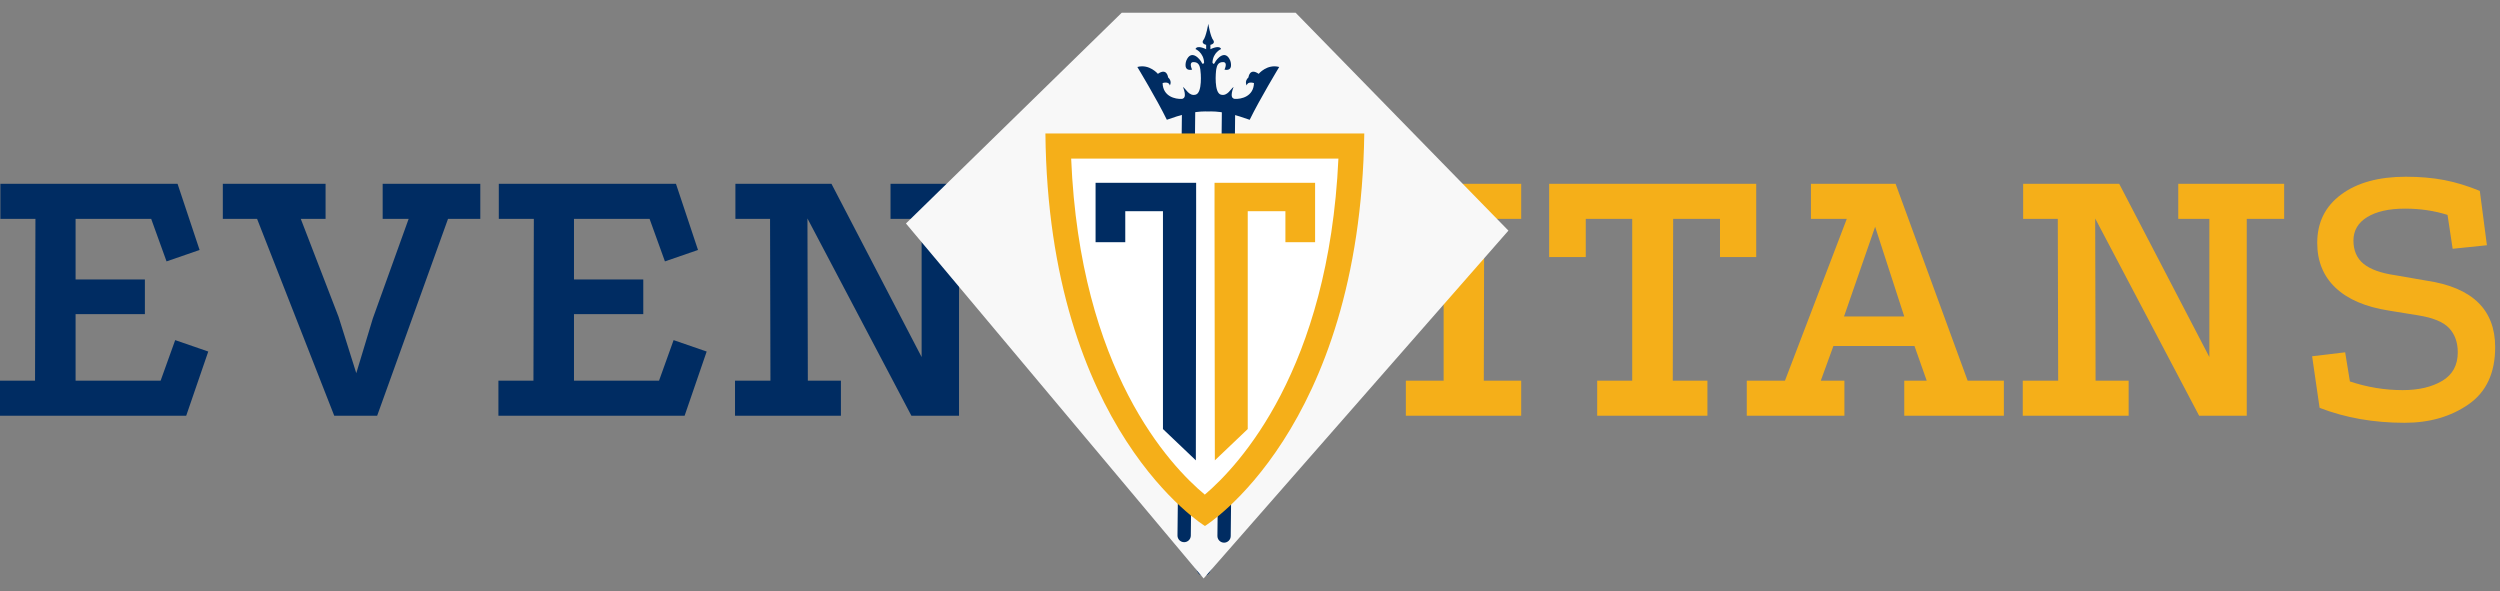 <svg width="148" height="35" viewBox="0 0 148 35" fill="none" xmlns="http://www.w3.org/2000/svg">
<rect x="0" y="0" width="148" height="35" fill="#808080" stroke="none"/>
<path d="M0.023 10.882H10.511L11.816 14.798L9.859 15.474L8.95 12.957H4.475V16.546H8.577V18.597H4.475V22.535H9.509L10.371 20.135L12.329 20.811L11.024 24.61H0V22.535H2.074L2.098 12.957H0.023V10.882Z" fill="#002C62"/>
<path d="M13.191 10.882H19.274V12.957H17.806L20.044 18.76L21.092 22.093L22.071 18.853L24.192 12.957H22.654V10.882H28.434V12.957H26.523L22.328 24.61H19.787L15.219 12.957H13.191V10.882Z" fill="#002C62"/>
<path d="M29.529 10.882H40.017L41.322 14.798L39.364 15.474L38.455 12.957H33.98V16.546H38.082V18.597H33.98V22.535H39.015L39.877 20.135L41.835 20.811L40.529 24.61H29.506V22.535H31.58L31.603 12.957H29.529V10.882Z" fill="#002C62"/>
<path d="M43.536 10.882H49.223L54.56 21.137V12.957H52.719V10.882H58.988V12.957H56.774V24.61H53.954L47.801 12.933L47.824 22.535H49.782V24.61H43.513V22.535H45.61L45.587 12.957H43.536V10.882Z" fill="#002C62"/>
<path d="M83.25 10.882H90.055V12.957H87.864L87.841 22.535H90.055V24.61H83.226V22.535H85.463V12.957H83.25V10.882Z" fill="#F5AF19"/>
<path d="M91.71 10.882H103.968V15.217H101.824V12.957H99.051L99.028 22.535H101.079V24.61H94.553V22.535H96.627V12.957H93.877V15.217H91.71V10.882Z" fill="#F5AF19"/>
<path d="M109.166 18.736H112.732L111.008 13.423L109.166 18.736ZM103.409 24.61V22.535H105.67L109.33 12.957H107.208V10.882H112.219L116.484 22.535H118.629V24.61H112.732V22.535H114.061L113.338 20.485H108.537L107.791 22.535H109.189V24.61H103.409Z" fill="#F5AF19"/>
<path d="M119.77 10.882H125.457L130.794 21.137V12.957H128.953V10.882H135.222V12.957H133.008V24.61H130.188L124.035 12.933L124.058 22.535H126.016V24.61H119.747V22.535H121.844L121.821 12.957H119.77V10.882Z" fill="#F5AF19"/>
<path d="M137.32 24.144L136.877 21.09L138.834 20.857L139.114 22.582C140.139 22.924 141.181 23.095 142.237 23.095C143.185 23.095 143.965 22.912 144.58 22.547C145.193 22.182 145.5 21.619 145.5 20.857C145.5 20.267 145.329 19.789 144.987 19.424C144.645 19.059 144.032 18.806 143.146 18.667L141.422 18.387C140.038 18.169 138.986 17.719 138.264 17.035C137.542 16.352 137.18 15.466 137.18 14.378C137.18 13.166 137.654 12.211 138.602 11.512C139.549 10.812 140.823 10.463 142.424 10.463C143.263 10.463 144.024 10.529 144.708 10.661C145.391 10.793 146.09 11.007 146.805 11.302L147.225 14.518L145.197 14.728L144.894 12.723C144.117 12.475 143.278 12.351 142.377 12.351C141.429 12.351 140.683 12.518 140.139 12.852C139.596 13.186 139.324 13.648 139.324 14.238C139.324 14.829 139.522 15.287 139.918 15.614C140.314 15.94 140.932 16.165 141.771 16.289L143.659 16.616C146.363 17.02 147.714 18.333 147.714 20.554C147.714 22.077 147.19 23.204 146.141 23.934C145.093 24.664 143.83 25.029 142.354 25.029C140.521 25.029 138.842 24.734 137.32 24.144Z" fill="#F5AF19"/>
<path d="M69.826 31.422C69.848 31.4 69.874 31.38 69.903 31.363C70.091 31.253 70.332 31.317 70.442 31.505L71.6 33.489C71.71 33.677 71.648 33.919 71.459 34.027C71.271 34.137 71.029 34.074 70.92 33.886L69.761 31.902C69.668 31.742 69.699 31.545 69.826 31.422Z" fill="#002C62"/>
<path d="M72.19 31.449C72.317 31.326 72.515 31.299 72.672 31.396C72.858 31.51 72.915 31.753 72.801 31.938L71.595 33.894C71.483 34.081 71.239 34.138 71.053 34.023C70.868 33.909 70.811 33.666 70.925 33.48L72.13 31.525C72.147 31.497 72.167 31.471 72.19 31.449Z" fill="#002C62"/>
<path d="M66.406 0.755L53.632 13.23L71.254 34.245L89.298 13.652L76.702 0.755H66.406Z" fill="#F8F8F8"/>
<path d="M70.094 5.817C70.166 5.747 70.265 5.704 70.374 5.705C70.592 5.708 70.766 5.886 70.763 6.104L70.496 31.708C70.493 31.926 70.315 32.1 70.097 32.097C69.879 32.095 69.705 31.917 69.707 31.699L69.975 6.094C69.976 5.985 70.022 5.888 70.094 5.817Z" fill="#002C62"/>
<path d="M72.458 5.845C72.53 5.775 72.629 5.732 72.738 5.733C72.955 5.736 73.129 5.914 73.127 6.132L72.859 31.736C72.857 31.954 72.678 32.128 72.461 32.126C72.243 32.123 72.069 31.945 72.071 31.727L72.339 6.123C72.34 6.013 72.386 5.915 72.458 5.845Z" fill="#002C62"/>
<path d="M71.233 9.472C71.305 9.402 71.405 9.359 71.513 9.36C71.731 9.363 71.905 9.541 71.903 9.759L71.715 25.601C71.712 25.819 71.534 25.993 71.316 25.99C71.098 25.988 70.924 25.809 70.927 25.592L71.115 9.75C71.115 9.641 71.161 9.543 71.233 9.472Z" fill="black"/>
<path d="M61.888 7.901C62.067 25.477 71.333 31.138 71.333 31.138C71.333 31.138 80.511 25.485 80.766 7.901H61.888Z" fill="#F5AF19"/>
<path d="M71.324 29.282C69.268 27.571 63.935 21.951 63.413 9.388H79.234C78.659 21.895 73.342 27.568 71.324 29.282Z" fill="white"/>
<path d="M71.348 6.596C71.407 6.596 71.466 6.597 71.523 6.6C71.581 6.597 71.639 6.596 71.698 6.596C72.396 6.596 73.194 6.806 73.981 7.093C74.573 5.878 75.729 3.965 75.729 3.965C75.013 3.771 74.514 4.371 74.514 4.371C73.972 3.992 73.909 4.581 73.909 4.581C73.646 4.823 73.809 5.06 73.809 5.06C73.856 4.791 74.235 4.918 74.235 4.918C74.214 5.718 73.477 5.875 73.103 5.854C72.73 5.833 73.03 5.149 73.03 5.149C72.867 5.239 72.672 5.718 72.272 5.602C71.872 5.486 71.967 4.297 72.004 4.092C72.041 3.886 72.109 3.671 72.409 3.676C72.709 3.681 72.488 4.123 72.488 4.123C73.056 4.239 72.835 3.597 72.835 3.597C72.535 2.871 72.009 3.513 71.925 3.697C71.841 3.881 71.777 3.702 71.777 3.702C71.809 3.103 72.288 2.903 72.288 2.903C72.188 2.64 71.657 2.913 71.657 2.913V2.655C71.972 2.576 71.83 2.387 71.83 2.387C71.657 2.182 71.53 1.408 71.53 1.408C71.53 1.408 71.404 2.182 71.23 2.387C71.23 2.387 71.088 2.576 71.404 2.655V2.913C71.404 2.913 70.872 2.64 70.773 2.903C70.773 2.903 71.251 3.103 71.283 3.702C71.283 3.702 71.22 3.881 71.136 3.697C71.051 3.513 70.525 2.871 70.225 3.597C70.225 3.597 70.004 4.239 70.573 4.123C70.573 4.123 70.352 3.681 70.651 3.676C70.951 3.671 71.02 3.886 71.057 4.092C71.093 4.297 71.188 5.486 70.788 5.602C70.388 5.718 70.194 5.239 70.031 5.149C70.031 5.149 70.33 5.833 69.957 5.854C69.583 5.875 68.847 5.718 68.826 4.918C68.826 4.918 69.204 4.791 69.252 5.06C69.252 5.06 69.415 4.823 69.152 4.581C69.152 4.581 69.089 3.992 68.547 4.371C68.547 4.371 68.047 3.771 67.331 3.965C67.331 3.965 68.485 5.875 69.077 7.09C69.859 6.805 70.653 6.596 71.348 6.596Z" fill="#002C62"/>
<path d="M70.812 12.504L70.794 27.253L68.847 25.399V12.504H66.616V14.338H64.858V10.822H70.811" fill="#002C62"/>
<path d="M71.901 10.822H77.854V14.338H76.096V12.504H73.866V25.399L71.919 27.253L71.9 12.504" fill="#F5AF19"/>
</svg>
